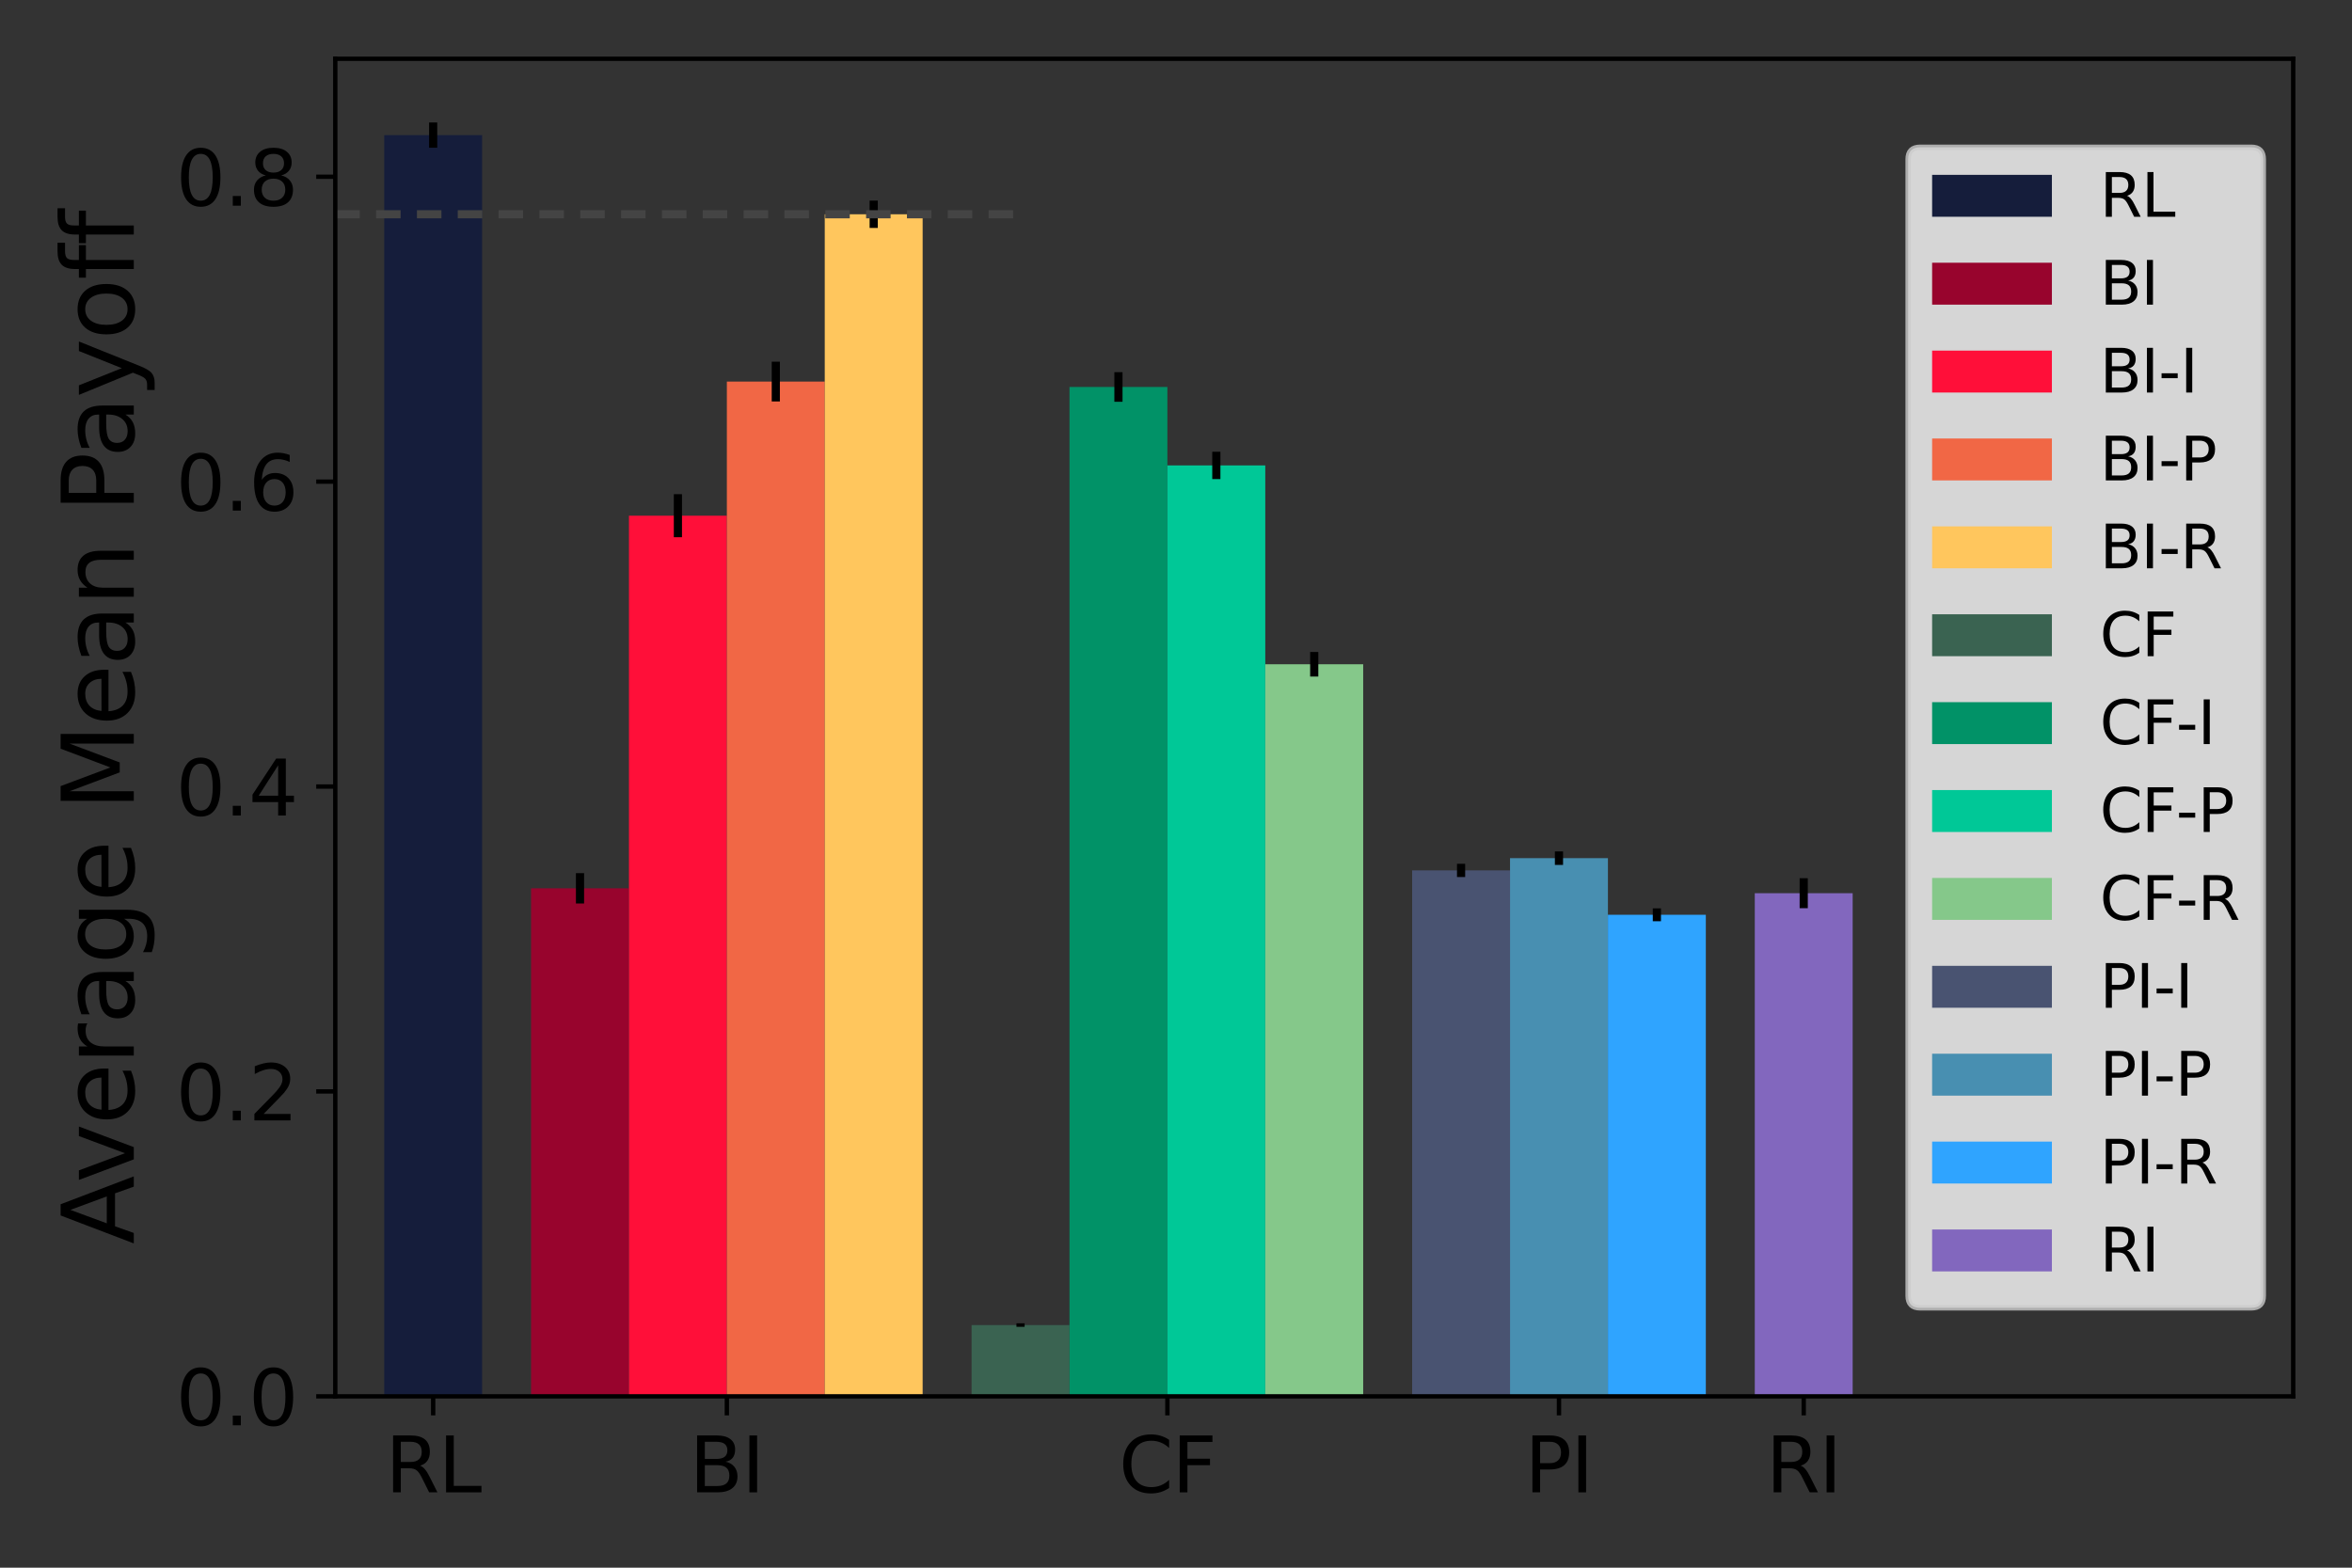 <?xml version="1.0" encoding="utf-8" standalone="no"?>
<!DOCTYPE svg PUBLIC "-//W3C//DTD SVG 1.1//EN"
  "http://www.w3.org/Graphics/SVG/1.1/DTD/svg11.dtd">
<svg height="288pt" version="1.1" viewBox="0 0 432 288" width="432pt" xmlns="http://www.w3.org/2000/svg" xmlns:xlink="http://www.w3.org/1999/xlink">
 <rect x="0" y="0" width="432" height="288" fill="#333333" stroke="none"/>
 <defs>
  <style type="text/css">*{stroke-linecap:butt;stroke-linejoin:round;}</style>
 </defs>
 <g id="figure_1">
  <g id="patch_1">
   <path d="M 0 288 
L 432 288 
L 432 0 
L 0 0 
z
" style="fill:none;"/>
  </g>
  <g id="axes_1">
   <g id="patch_2">
    <path d="M 61.58 256.52 
L 421.2 256.52 
L 421.2 10.8 
L 61.58 10.8 
z
" style="fill:none;"/>
   </g>
   <g id="patch_3">
    <path clip-path="url(#p20db86a3c1)" d="M 70.57 256.52 
L 88.552 256.52 
L 88.552 24.822 
L 70.57 24.822 
z
" style="fill:#151d3b;"/>
   </g>
   <g id="patch_4">
    <path clip-path="url(#p20db86a3c1)" d="M 97.542 256.52 
L 115.523 256.52 
L 115.523 163.193 
L 97.542 163.193 
z
" style="fill:#98042d;"/>
   </g>
   <g id="patch_5">
    <path clip-path="url(#p20db86a3c1)" d="M 115.523 256.52 
L 133.504 256.52 
L 133.504 94.743 
L 115.523 94.743 
z
" style="fill:#ff0f39;"/>
   </g>
   <g id="patch_6">
    <path clip-path="url(#p20db86a3c1)" d="M 133.504 256.52 
L 151.485 256.52 
L 151.485 70.103 
L 133.504 70.103 
z
" style="fill:#f16745;"/>
   </g>
   <g id="patch_7">
    <path clip-path="url(#p20db86a3c1)" d="M 151.485 256.52 
L 169.466 256.52 
L 169.466 39.364 
L 151.485 39.364 
z
" style="fill:#ffc65d;"/>
   </g>
   <g id="patch_8">
    <path clip-path="url(#p20db86a3c1)" d="M 178.457 256.52 
L 196.438 256.52 
L 196.438 243.425 
L 178.457 243.425 
z
" style="fill:#3a6351;"/>
   </g>
   <g id="patch_9">
    <path clip-path="url(#p20db86a3c1)" d="M 196.438 256.52 
L 214.418 256.52 
L 214.418 71.088 
L 196.438 71.088 
z
" style="fill:#019267;"/>
   </g>
   <g id="patch_10">
    <path clip-path="url(#p20db86a3c1)" d="M 214.418 256.52 
L 232.399 256.52 
L 232.399 85.5 
L 214.418 85.5 
z
" style="fill:#00c897;"/>
   </g>
   <g id="patch_11">
    <path clip-path="url(#p20db86a3c1)" d="M 232.399 256.52 
L 250.381 256.52 
L 250.381 122.027 
L 232.399 122.027 
z
" style="fill:#85c88a;"/>
   </g>
   <g id="patch_12">
    <path clip-path="url(#p20db86a3c1)" d="M 259.371 256.52 
L 277.352 256.52 
L 277.352 159.9 
L 259.371 159.9 
z
" style="fill:#495371;"/>
   </g>
   <g id="patch_13">
    <path clip-path="url(#p20db86a3c1)" d="M 277.352 256.52 
L 295.333 256.52 
L 295.333 157.656 
L 277.352 157.656 
z
" style="fill:#488fb1;"/>
   </g>
   <g id="patch_14">
    <path clip-path="url(#p20db86a3c1)" d="M 295.333 256.52 
L 313.314 256.52 
L 313.314 168.059 
L 295.333 168.059 
z
" style="fill:#2fa4ff;"/>
   </g>
   <g id="patch_15">
    <path clip-path="url(#p20db86a3c1)" d="M 322.305 256.52 
L 340.286 256.52 
L 340.286 164.092 
L 322.305 164.092 
z
" style="fill:#8267be;"/>
   </g>
   <g id="matplotlib.axis_1">
    <g id="xtick_1">
     <g id="line2d_1">
      <defs>
       <path d="M 0 0 
L 0 3.5 
" id="m64e8d3dbd2" style="stroke:#000000;stroke-width:0.8;"/>
      </defs>
      <g>
       <use style="stroke:#000000;stroke-width:0.8;" x="79.561" xlink:href="#m64e8d3dbd2" y="256.52"/>
      </g>
     </g>
     <g id="text_1">
      <!-- RL -->
      <g transform="translate(70.797 274.158)scale(0.14 -0.14)">
       <defs>
        <path d="M 2841 2188 
Q 3044 2119 3236 1894 
Q 3428 1669 3622 1275 
L 4263 0 
L 3584 0 
L 2988 1197 
Q 2756 1666 2539 1819 
Q 2322 1972 1947 1972 
L 1259 1972 
L 1259 0 
L 628 0 
L 628 4666 
L 2053 4666 
Q 2853 4666 3247 4331 
Q 3641 3997 3641 3322 
Q 3641 2881 3436 2590 
Q 3231 2300 2841 2188 
z
M 1259 4147 
L 1259 2491 
L 2053 2491 
Q 2509 2491 2742 2702 
Q 2975 2913 2975 3322 
Q 2975 3731 2742 3939 
Q 2509 4147 2053 4147 
L 1259 4147 
z
" id="DejaVuSans-52" transform="scale(0.016)"/>
        <path d="M 628 4666 
L 1259 4666 
L 1259 531 
L 3531 531 
L 3531 0 
L 628 0 
L 628 4666 
z
" id="DejaVuSans-4c" transform="scale(0.016)"/>
       </defs>
       <use xlink:href="#DejaVuSans-52"/>
       <use x="69.482" xlink:href="#DejaVuSans-4c"/>
      </g>
     </g>
    </g>
    <g id="xtick_2">
     <g id="line2d_2">
      <g>
       <use style="stroke:#000000;stroke-width:0.8;" x="133.504" xlink:href="#m64e8d3dbd2" y="256.52"/>
      </g>
     </g>
     <g id="text_2">
      <!-- BI -->
      <g transform="translate(126.636 274.158)scale(0.14 -0.14)">
       <defs>
        <path d="M 1259 2228 
L 1259 519 
L 2272 519 
Q 2781 519 3026 730 
Q 3272 941 3272 1375 
Q 3272 1813 3026 2020 
Q 2781 2228 2272 2228 
L 1259 2228 
z
M 1259 4147 
L 1259 2741 
L 2194 2741 
Q 2656 2741 2882 2914 
Q 3109 3088 3109 3444 
Q 3109 3797 2882 3972 
Q 2656 4147 2194 4147 
L 1259 4147 
z
M 628 4666 
L 2241 4666 
Q 2963 4666 3353 4366 
Q 3744 4066 3744 3513 
Q 3744 3084 3544 2831 
Q 3344 2578 2956 2516 
Q 3422 2416 3680 2098 
Q 3938 1781 3938 1306 
Q 3938 681 3513 340 
Q 3088 0 2303 0 
L 628 0 
L 628 4666 
z
" id="DejaVuSans-42" transform="scale(0.016)"/>
        <path d="M 628 4666 
L 1259 4666 
L 1259 0 
L 628 0 
L 628 4666 
z
" id="DejaVuSans-49" transform="scale(0.016)"/>
       </defs>
       <use xlink:href="#DejaVuSans-42"/>
       <use x="68.604" xlink:href="#DejaVuSans-49"/>
      </g>
     </g>
    </g>
    <g id="xtick_3">
     <g id="line2d_3">
      <g>
       <use style="stroke:#000000;stroke-width:0.8;" x="214.418" xlink:href="#m64e8d3dbd2" y="256.52"/>
      </g>
     </g>
     <g id="text_3">
      <!-- CF -->
      <g transform="translate(205.504 274.158)scale(0.14 -0.14)">
       <defs>
        <path d="M 4122 4306 
L 4122 3641 
Q 3803 3938 3442 4084 
Q 3081 4231 2675 4231 
Q 1875 4231 1450 3742 
Q 1025 3253 1025 2328 
Q 1025 1406 1450 917 
Q 1875 428 2675 428 
Q 3081 428 3442 575 
Q 3803 722 4122 1019 
L 4122 359 
Q 3791 134 3420 21 
Q 3050 -91 2638 -91 
Q 1578 -91 968 557 
Q 359 1206 359 2328 
Q 359 3453 968 4101 
Q 1578 4750 2638 4750 
Q 3056 4750 3426 4639 
Q 3797 4528 4122 4306 
z
" id="DejaVuSans-43" transform="scale(0.016)"/>
        <path d="M 628 4666 
L 3309 4666 
L 3309 4134 
L 1259 4134 
L 1259 2759 
L 3109 2759 
L 3109 2228 
L 1259 2228 
L 1259 0 
L 628 0 
L 628 4666 
z
" id="DejaVuSans-46" transform="scale(0.016)"/>
       </defs>
       <use xlink:href="#DejaVuSans-43"/>
       <use x="69.824" xlink:href="#DejaVuSans-46"/>
      </g>
     </g>
    </g>
    <g id="xtick_4">
     <g id="line2d_4">
      <g>
       <use style="stroke:#000000;stroke-width:0.8;" x="286.342" xlink:href="#m64e8d3dbd2" y="256.52"/>
      </g>
     </g>
     <g id="text_4">
      <!-- PI -->
      <g transform="translate(280.057 274.158)scale(0.14 -0.14)">
       <defs>
        <path d="M 1259 4147 
L 1259 2394 
L 2053 2394 
Q 2494 2394 2734 2622 
Q 2975 2850 2975 3272 
Q 2975 3691 2734 3919 
Q 2494 4147 2053 4147 
L 1259 4147 
z
M 628 4666 
L 2053 4666 
Q 2838 4666 3239 4311 
Q 3641 3956 3641 3272 
Q 3641 2581 3239 2228 
Q 2838 1875 2053 1875 
L 1259 1875 
L 1259 0 
L 628 0 
L 628 4666 
z
" id="DejaVuSans-50" transform="scale(0.016)"/>
       </defs>
       <use xlink:href="#DejaVuSans-50"/>
       <use x="60.303" xlink:href="#DejaVuSans-49"/>
      </g>
     </g>
    </g>
    <g id="xtick_5">
     <g id="line2d_5">
      <g>
       <use style="stroke:#000000;stroke-width:0.8;" x="331.295" xlink:href="#m64e8d3dbd2" y="256.52"/>
      </g>
     </g>
     <g id="text_5">
      <!-- RI -->
      <g transform="translate(324.366 274.158)scale(0.14 -0.14)">
       <use xlink:href="#DejaVuSans-52"/>
       <use x="69.482" xlink:href="#DejaVuSans-49"/>
      </g>
     </g>
    </g>
   </g>
   <g id="matplotlib.axis_2">
    <g id="ytick_1">
     <g id="line2d_6">
      <defs>
       <path d="M 0 0 
L -3.5 0 
" id="m8e0c37bb3b" style="stroke:#000000;stroke-width:0.8;"/>
      </defs>
      <g>
       <use style="stroke:#000000;stroke-width:0.8;" x="61.58" xlink:href="#m8e0c37bb3b" y="256.52"/>
      </g>
     </g>
     <g id="text_6">
      <!-- 0.0 -->
      <g transform="translate(32.316 261.839)scale(0.14 -0.14)">
       <defs>
        <path d="M 2034 4250 
Q 1547 4250 1301 3770 
Q 1056 3291 1056 2328 
Q 1056 1369 1301 889 
Q 1547 409 2034 409 
Q 2525 409 2770 889 
Q 3016 1369 3016 2328 
Q 3016 3291 2770 3770 
Q 2525 4250 2034 4250 
z
M 2034 4750 
Q 2819 4750 3233 4129 
Q 3647 3509 3647 2328 
Q 3647 1150 3233 529 
Q 2819 -91 2034 -91 
Q 1250 -91 836 529 
Q 422 1150 422 2328 
Q 422 3509 836 4129 
Q 1250 4750 2034 4750 
z
" id="DejaVuSans-30" transform="scale(0.016)"/>
        <path d="M 684 794 
L 1344 794 
L 1344 0 
L 684 0 
L 684 794 
z
" id="DejaVuSans-2e" transform="scale(0.016)"/>
       </defs>
       <use xlink:href="#DejaVuSans-30"/>
       <use x="63.623" xlink:href="#DejaVuSans-2e"/>
       <use x="95.41" xlink:href="#DejaVuSans-30"/>
      </g>
     </g>
    </g>
    <g id="ytick_2">
     <g id="line2d_7">
      <g>
       <use style="stroke:#000000;stroke-width:0.8;" x="61.58" xlink:href="#m8e0c37bb3b" y="200.507"/>
      </g>
     </g>
     <g id="text_7">
      <!-- 0.2 -->
      <g transform="translate(32.316 205.826)scale(0.14 -0.14)">
       <defs>
        <path d="M 1228 531 
L 3431 531 
L 3431 0 
L 469 0 
L 469 531 
Q 828 903 1448 1529 
Q 2069 2156 2228 2338 
Q 2531 2678 2651 2914 
Q 2772 3150 2772 3378 
Q 2772 3750 2511 3984 
Q 2250 4219 1831 4219 
Q 1534 4219 1204 4116 
Q 875 4013 500 3803 
L 500 4441 
Q 881 4594 1212 4672 
Q 1544 4750 1819 4750 
Q 2544 4750 2975 4387 
Q 3406 4025 3406 3419 
Q 3406 3131 3298 2873 
Q 3191 2616 2906 2266 
Q 2828 2175 2409 1742 
Q 1991 1309 1228 531 
z
" id="DejaVuSans-32" transform="scale(0.016)"/>
       </defs>
       <use xlink:href="#DejaVuSans-30"/>
       <use x="63.623" xlink:href="#DejaVuSans-2e"/>
       <use x="95.41" xlink:href="#DejaVuSans-32"/>
      </g>
     </g>
    </g>
    <g id="ytick_3">
     <g id="line2d_8">
      <g>
       <use style="stroke:#000000;stroke-width:0.8;" x="61.58" xlink:href="#m8e0c37bb3b" y="144.494"/>
      </g>
     </g>
     <g id="text_8">
      <!-- 0.4 -->
      <g transform="translate(32.316 149.813)scale(0.14 -0.14)">
       <defs>
        <path d="M 2419 4116 
L 825 1625 
L 2419 1625 
L 2419 4116 
z
M 2253 4666 
L 3047 4666 
L 3047 1625 
L 3713 1625 
L 3713 1100 
L 3047 1100 
L 3047 0 
L 2419 0 
L 2419 1100 
L 313 1100 
L 313 1709 
L 2253 4666 
z
" id="DejaVuSans-34" transform="scale(0.016)"/>
       </defs>
       <use xlink:href="#DejaVuSans-30"/>
       <use x="63.623" xlink:href="#DejaVuSans-2e"/>
       <use x="95.41" xlink:href="#DejaVuSans-34"/>
      </g>
     </g>
    </g>
    <g id="ytick_4">
     <g id="line2d_9">
      <g>
       <use style="stroke:#000000;stroke-width:0.8;" x="61.58" xlink:href="#m8e0c37bb3b" y="88.481"/>
      </g>
     </g>
     <g id="text_9">
      <!-- 0.6 -->
      <g transform="translate(32.316 93.8)scale(0.14 -0.14)">
       <defs>
        <path d="M 2113 2584 
Q 1688 2584 1439 2293 
Q 1191 2003 1191 1497 
Q 1191 994 1439 701 
Q 1688 409 2113 409 
Q 2538 409 2786 701 
Q 3034 994 3034 1497 
Q 3034 2003 2786 2293 
Q 2538 2584 2113 2584 
z
M 3366 4563 
L 3366 3988 
Q 3128 4100 2886 4159 
Q 2644 4219 2406 4219 
Q 1781 4219 1451 3797 
Q 1122 3375 1075 2522 
Q 1259 2794 1537 2939 
Q 1816 3084 2150 3084 
Q 2853 3084 3261 2657 
Q 3669 2231 3669 1497 
Q 3669 778 3244 343 
Q 2819 -91 2113 -91 
Q 1303 -91 875 529 
Q 447 1150 447 2328 
Q 447 3434 972 4092 
Q 1497 4750 2381 4750 
Q 2619 4750 2861 4703 
Q 3103 4656 3366 4563 
z
" id="DejaVuSans-36" transform="scale(0.016)"/>
       </defs>
       <use xlink:href="#DejaVuSans-30"/>
       <use x="63.623" xlink:href="#DejaVuSans-2e"/>
       <use x="95.41" xlink:href="#DejaVuSans-36"/>
      </g>
     </g>
    </g>
    <g id="ytick_5">
     <g id="line2d_10">
      <g>
       <use style="stroke:#000000;stroke-width:0.8;" x="61.58" xlink:href="#m8e0c37bb3b" y="32.468"/>
      </g>
     </g>
     <g id="text_10">
      <!-- 0.8 -->
      <g transform="translate(32.316 37.787)scale(0.14 -0.14)">
       <defs>
        <path d="M 2034 2216 
Q 1584 2216 1326 1975 
Q 1069 1734 1069 1313 
Q 1069 891 1326 650 
Q 1584 409 2034 409 
Q 2484 409 2743 651 
Q 3003 894 3003 1313 
Q 3003 1734 2745 1975 
Q 2488 2216 2034 2216 
z
M 1403 2484 
Q 997 2584 770 2862 
Q 544 3141 544 3541 
Q 544 4100 942 4425 
Q 1341 4750 2034 4750 
Q 2731 4750 3128 4425 
Q 3525 4100 3525 3541 
Q 3525 3141 3298 2862 
Q 3072 2584 2669 2484 
Q 3125 2378 3379 2068 
Q 3634 1759 3634 1313 
Q 3634 634 3220 271 
Q 2806 -91 2034 -91 
Q 1263 -91 848 271 
Q 434 634 434 1313 
Q 434 1759 690 2068 
Q 947 2378 1403 2484 
z
M 1172 3481 
Q 1172 3119 1398 2916 
Q 1625 2713 2034 2713 
Q 2441 2713 2670 2916 
Q 2900 3119 2900 3481 
Q 2900 3844 2670 4047 
Q 2441 4250 2034 4250 
Q 1625 4250 1398 4047 
Q 1172 3844 1172 3481 
z
" id="DejaVuSans-38" transform="scale(0.016)"/>
       </defs>
       <use xlink:href="#DejaVuSans-30"/>
       <use x="63.623" xlink:href="#DejaVuSans-2e"/>
       <use x="95.41" xlink:href="#DejaVuSans-38"/>
      </g>
     </g>
    </g>
    <g id="text_11">
     <!-- Average Mean Payoff -->
     <g transform="translate(24.572 228.569)rotate(-90)scale(0.18 -0.18)">
      <defs>
       <path d="M 2188 4044 
L 1331 1722 
L 3047 1722 
L 2188 4044 
z
M 1831 4666 
L 2547 4666 
L 4325 0 
L 3669 0 
L 3244 1197 
L 1141 1197 
L 716 0 
L 50 0 
L 1831 4666 
z
" id="DejaVuSans-41" transform="scale(0.016)"/>
       <path d="M 191 3500 
L 800 3500 
L 1894 563 
L 2988 3500 
L 3597 3500 
L 2284 0 
L 1503 0 
L 191 3500 
z
" id="DejaVuSans-76" transform="scale(0.016)"/>
       <path d="M 3597 1894 
L 3597 1613 
L 953 1613 
Q 991 1019 1311 708 
Q 1631 397 2203 397 
Q 2534 397 2845 478 
Q 3156 559 3463 722 
L 3463 178 
Q 3153 47 2828 -22 
Q 2503 -91 2169 -91 
Q 1331 -91 842 396 
Q 353 884 353 1716 
Q 353 2575 817 3079 
Q 1281 3584 2069 3584 
Q 2775 3584 3186 3129 
Q 3597 2675 3597 1894 
z
M 3022 2063 
Q 3016 2534 2758 2815 
Q 2500 3097 2075 3097 
Q 1594 3097 1305 2825 
Q 1016 2553 972 2059 
L 3022 2063 
z
" id="DejaVuSans-65" transform="scale(0.016)"/>
       <path d="M 2631 2963 
Q 2534 3019 2420 3045 
Q 2306 3072 2169 3072 
Q 1681 3072 1420 2755 
Q 1159 2438 1159 1844 
L 1159 0 
L 581 0 
L 581 3500 
L 1159 3500 
L 1159 2956 
Q 1341 3275 1631 3429 
Q 1922 3584 2338 3584 
Q 2397 3584 2469 3576 
Q 2541 3569 2628 3553 
L 2631 2963 
z
" id="DejaVuSans-72" transform="scale(0.016)"/>
       <path d="M 2194 1759 
Q 1497 1759 1228 1600 
Q 959 1441 959 1056 
Q 959 750 1161 570 
Q 1363 391 1709 391 
Q 2188 391 2477 730 
Q 2766 1069 2766 1631 
L 2766 1759 
L 2194 1759 
z
M 3341 1997 
L 3341 0 
L 2766 0 
L 2766 531 
Q 2569 213 2275 61 
Q 1981 -91 1556 -91 
Q 1019 -91 701 211 
Q 384 513 384 1019 
Q 384 1609 779 1909 
Q 1175 2209 1959 2209 
L 2766 2209 
L 2766 2266 
Q 2766 2663 2505 2880 
Q 2244 3097 1772 3097 
Q 1472 3097 1187 3025 
Q 903 2953 641 2809 
L 641 3341 
Q 956 3463 1253 3523 
Q 1550 3584 1831 3584 
Q 2591 3584 2966 3190 
Q 3341 2797 3341 1997 
z
" id="DejaVuSans-61" transform="scale(0.016)"/>
       <path d="M 2906 1791 
Q 2906 2416 2648 2759 
Q 2391 3103 1925 3103 
Q 1463 3103 1205 2759 
Q 947 2416 947 1791 
Q 947 1169 1205 825 
Q 1463 481 1925 481 
Q 2391 481 2648 825 
Q 2906 1169 2906 1791 
z
M 3481 434 
Q 3481 -459 3084 -895 
Q 2688 -1331 1869 -1331 
Q 1566 -1331 1297 -1286 
Q 1028 -1241 775 -1147 
L 775 -588 
Q 1028 -725 1275 -790 
Q 1522 -856 1778 -856 
Q 2344 -856 2625 -561 
Q 2906 -266 2906 331 
L 2906 616 
Q 2728 306 2450 153 
Q 2172 0 1784 0 
Q 1141 0 747 490 
Q 353 981 353 1791 
Q 353 2603 747 3093 
Q 1141 3584 1784 3584 
Q 2172 3584 2450 3431 
Q 2728 3278 2906 2969 
L 2906 3500 
L 3481 3500 
L 3481 434 
z
" id="DejaVuSans-67" transform="scale(0.016)"/>
       <path id="DejaVuSans-20" transform="scale(0.016)"/>
       <path d="M 628 4666 
L 1569 4666 
L 2759 1491 
L 3956 4666 
L 4897 4666 
L 4897 0 
L 4281 0 
L 4281 4097 
L 3078 897 
L 2444 897 
L 1241 4097 
L 1241 0 
L 628 0 
L 628 4666 
z
" id="DejaVuSans-4d" transform="scale(0.016)"/>
       <path d="M 3513 2113 
L 3513 0 
L 2938 0 
L 2938 2094 
Q 2938 2591 2744 2837 
Q 2550 3084 2163 3084 
Q 1697 3084 1428 2787 
Q 1159 2491 1159 1978 
L 1159 0 
L 581 0 
L 581 3500 
L 1159 3500 
L 1159 2956 
Q 1366 3272 1645 3428 
Q 1925 3584 2291 3584 
Q 2894 3584 3203 3211 
Q 3513 2838 3513 2113 
z
" id="DejaVuSans-6e" transform="scale(0.016)"/>
       <path d="M 2059 -325 
Q 1816 -950 1584 -1140 
Q 1353 -1331 966 -1331 
L 506 -1331 
L 506 -850 
L 844 -850 
Q 1081 -850 1212 -737 
Q 1344 -625 1503 -206 
L 1606 56 
L 191 3500 
L 800 3500 
L 1894 763 
L 2988 3500 
L 3597 3500 
L 2059 -325 
z
" id="DejaVuSans-79" transform="scale(0.016)"/>
       <path d="M 1959 3097 
Q 1497 3097 1228 2736 
Q 959 2375 959 1747 
Q 959 1119 1226 758 
Q 1494 397 1959 397 
Q 2419 397 2687 759 
Q 2956 1122 2956 1747 
Q 2956 2369 2687 2733 
Q 2419 3097 1959 3097 
z
M 1959 3584 
Q 2709 3584 3137 3096 
Q 3566 2609 3566 1747 
Q 3566 888 3137 398 
Q 2709 -91 1959 -91 
Q 1206 -91 779 398 
Q 353 888 353 1747 
Q 353 2609 779 3096 
Q 1206 3584 1959 3584 
z
" id="DejaVuSans-6f" transform="scale(0.016)"/>
       <path d="M 2375 4863 
L 2375 4384 
L 1825 4384 
Q 1516 4384 1395 4259 
Q 1275 4134 1275 3809 
L 1275 3500 
L 2222 3500 
L 2222 3053 
L 1275 3053 
L 1275 0 
L 697 0 
L 697 3053 
L 147 3053 
L 147 3500 
L 697 3500 
L 697 3744 
Q 697 4328 969 4595 
Q 1241 4863 1831 4863 
L 2375 4863 
z
" id="DejaVuSans-66" transform="scale(0.016)"/>
      </defs>
      <use xlink:href="#DejaVuSans-41"/>
      <use x="62.533" xlink:href="#DejaVuSans-76"/>
      <use x="121.713" xlink:href="#DejaVuSans-65"/>
      <use x="183.236" xlink:href="#DejaVuSans-72"/>
      <use x="224.35" xlink:href="#DejaVuSans-61"/>
      <use x="285.629" xlink:href="#DejaVuSans-67"/>
      <use x="349.105" xlink:href="#DejaVuSans-65"/>
      <use x="410.629" xlink:href="#DejaVuSans-20"/>
      <use x="442.416" xlink:href="#DejaVuSans-4d"/>
      <use x="528.695" xlink:href="#DejaVuSans-65"/>
      <use x="590.219" xlink:href="#DejaVuSans-61"/>
      <use x="651.498" xlink:href="#DejaVuSans-6e"/>
      <use x="714.877" xlink:href="#DejaVuSans-20"/>
      <use x="746.664" xlink:href="#DejaVuSans-50"/>
      <use x="802.467" xlink:href="#DejaVuSans-61"/>
      <use x="863.746" xlink:href="#DejaVuSans-79"/>
      <use x="922.926" xlink:href="#DejaVuSans-6f"/>
      <use x="984.107" xlink:href="#DejaVuSans-66"/>
      <use x="1019.312" xlink:href="#DejaVuSans-66"/>
     </g>
    </g>
   </g>
   <g id="LineCollection_1">
    <path clip-path="url(#p20db86a3c1)" d="M 79.561 27.144 
L 79.561 22.501 
" style="fill:none;stroke:#000000;stroke-width:1.5;"/>
   </g>
   <g id="LineCollection_2">
    <path clip-path="url(#p20db86a3c1)" d="M 106.532 165.986 
L 106.532 160.399 
" style="fill:none;stroke:#000000;stroke-width:1.5;"/>
   </g>
   <g id="LineCollection_3">
    <path clip-path="url(#p20db86a3c1)" d="M 124.513 98.691 
L 124.513 90.794 
" style="fill:none;stroke:#000000;stroke-width:1.5;"/>
   </g>
   <g id="LineCollection_4">
    <path clip-path="url(#p20db86a3c1)" d="M 142.494 73.755 
L 142.494 66.451 
" style="fill:none;stroke:#000000;stroke-width:1.5;"/>
   </g>
   <g id="LineCollection_5">
    <path clip-path="url(#p20db86a3c1)" d="M 160.476 41.877 
L 160.476 36.852 
" style="fill:none;stroke:#000000;stroke-width:1.5;"/>
   </g>
   <g id="LineCollection_6">
    <path clip-path="url(#p20db86a3c1)" d="M 187.447 243.747 
L 187.447 243.103 
" style="fill:none;stroke:#000000;stroke-width:1.5;"/>
   </g>
   <g id="LineCollection_7">
    <path clip-path="url(#p20db86a3c1)" d="M 205.428 73.804 
L 205.428 68.371 
" style="fill:none;stroke:#000000;stroke-width:1.5;"/>
   </g>
   <g id="LineCollection_8">
    <path clip-path="url(#p20db86a3c1)" d="M 223.409 88.012 
L 223.409 82.988 
" style="fill:none;stroke:#000000;stroke-width:1.5;"/>
   </g>
   <g id="LineCollection_9">
    <path clip-path="url(#p20db86a3c1)" d="M 241.39 124.286 
L 241.39 119.768 
" style="fill:none;stroke:#000000;stroke-width:1.5;"/>
   </g>
   <g id="LineCollection_10">
    <path clip-path="url(#p20db86a3c1)" d="M 268.361 161.118 
L 268.361 158.683 
" style="fill:none;stroke:#000000;stroke-width:1.5;"/>
   </g>
   <g id="LineCollection_11">
    <path clip-path="url(#p20db86a3c1)" d="M 286.342 158.892 
L 286.342 156.42 
" style="fill:none;stroke:#000000;stroke-width:1.5;"/>
   </g>
   <g id="LineCollection_12">
    <path clip-path="url(#p20db86a3c1)" d="M 304.324 169.239 
L 304.324 166.879 
" style="fill:none;stroke:#000000;stroke-width:1.5;"/>
   </g>
   <g id="LineCollection_13">
    <path clip-path="url(#p20db86a3c1)" d="M 331.295 166.848 
L 331.295 161.335 
" style="fill:none;stroke:#000000;stroke-width:1.5;"/>
   </g>
   <g id="LineCollection_14">
    <path clip-path="url(#p20db86a3c1)" d="M 61.58 39.364 
L 187.447 39.364 
" style="fill:none;stroke:#444444;stroke-dasharray:4.5,3;stroke-dashoffset:0;stroke-width:1.5;"/>
   </g>
   <g id="patch_16">
    <path d="M 61.58 256.52 
L 61.58 10.8 
" style="fill:none;stroke:#000000;stroke-linecap:square;stroke-linejoin:miter;stroke-width:0.8;"/>
   </g>
   <g id="patch_17">
    <path d="M 421.2 256.52 
L 421.2 10.8 
" style="fill:none;stroke:#000000;stroke-linecap:square;stroke-linejoin:miter;stroke-width:0.8;"/>
   </g>
   <g id="patch_18">
    <path d="M 61.58 256.52 
L 421.2 256.52 
" style="fill:none;stroke:#000000;stroke-linecap:square;stroke-linejoin:miter;stroke-width:0.8;"/>
   </g>
   <g id="patch_19">
    <path d="M 61.58 10.8 
L 421.2 10.8 
" style="fill:none;stroke:#000000;stroke-linecap:square;stroke-linejoin:miter;stroke-width:0.8;"/>
   </g>
   <g id="legend_1">
    <g id="patch_20">
     <path d="M 352.68 240.259 
L 413.5 240.259 
Q 415.7 240.259 415.7 238.059 
L 415.7 29.261 
Q 415.7 27.061 413.5 27.061 
L 352.68 27.061 
Q 350.48 27.061 350.48 29.261 
L 350.48 238.059 
Q 350.48 240.259 352.68 240.259 
z
" style="fill:#ffffff;opacity:0.8;stroke:#cccccc;stroke-linejoin:miter;"/>
    </g>
    <g id="patch_21">
     <path d="M 354.88 39.82 
L 376.88 39.82 
L 376.88 32.12 
L 354.88 32.12 
z
" style="fill:#151d3b;"/>
    </g>
    <g id="text_12">
     <!-- RL -->
     <g transform="translate(385.68 39.82)scale(0.11 -0.11)">
      <use xlink:href="#DejaVuSans-52"/>
      <use x="69.482" xlink:href="#DejaVuSans-4c"/>
     </g>
    </g>
    <g id="patch_22">
     <path d="M 354.88 55.966 
L 376.88 55.966 
L 376.88 48.266 
L 354.88 48.266 
z
" style="fill:#98042d;"/>
    </g>
    <g id="text_13">
     <!-- BI -->
     <g transform="translate(385.68 55.966)scale(0.11 -0.11)">
      <use xlink:href="#DejaVuSans-42"/>
      <use x="68.604" xlink:href="#DejaVuSans-49"/>
     </g>
    </g>
    <g id="patch_23">
     <path d="M 354.88 72.112 
L 376.88 72.112 
L 376.88 64.412 
L 354.88 64.412 
z
" style="fill:#ff0f39;"/>
    </g>
    <g id="text_14">
     <!-- BI-I -->
     <g transform="translate(385.68 72.112)scale(0.11 -0.11)">
      <defs>
       <path d="M 313 2009 
L 1997 2009 
L 1997 1497 
L 313 1497 
L 313 2009 
z
" id="DejaVuSans-2d" transform="scale(0.016)"/>
      </defs>
      <use xlink:href="#DejaVuSans-42"/>
      <use x="68.604" xlink:href="#DejaVuSans-49"/>
      <use x="98.096" xlink:href="#DejaVuSans-2d"/>
      <use x="134.18" xlink:href="#DejaVuSans-49"/>
     </g>
    </g>
    <g id="patch_24">
     <path d="M 354.88 88.257 
L 376.88 88.257 
L 376.88 80.558 
L 354.88 80.558 
z
" style="fill:#f16745;"/>
    </g>
    <g id="text_15">
     <!-- BI-P -->
     <g transform="translate(385.68 88.257)scale(0.11 -0.11)">
      <use xlink:href="#DejaVuSans-42"/>
      <use x="68.604" xlink:href="#DejaVuSans-49"/>
      <use x="98.096" xlink:href="#DejaVuSans-2d"/>
      <use x="134.18" xlink:href="#DejaVuSans-50"/>
     </g>
    </g>
    <g id="patch_25">
     <path d="M 354.88 104.403 
L 376.88 104.403 
L 376.88 96.703 
L 354.88 96.703 
z
" style="fill:#ffc65d;"/>
    </g>
    <g id="text_16">
     <!-- BI-R -->
     <g transform="translate(385.68 104.403)scale(0.11 -0.11)">
      <use xlink:href="#DejaVuSans-42"/>
      <use x="68.604" xlink:href="#DejaVuSans-49"/>
      <use x="98.096" xlink:href="#DejaVuSans-2d"/>
      <use x="134.18" xlink:href="#DejaVuSans-52"/>
     </g>
    </g>
    <g id="patch_26">
     <path d="M 354.88 120.549 
L 376.88 120.549 
L 376.88 112.849 
L 354.88 112.849 
z
" style="fill:#3a6351;"/>
    </g>
    <g id="text_17">
     <!-- CF -->
     <g transform="translate(385.68 120.549)scale(0.11 -0.11)">
      <use xlink:href="#DejaVuSans-43"/>
      <use x="69.824" xlink:href="#DejaVuSans-46"/>
     </g>
    </g>
    <g id="patch_27">
     <path d="M 354.88 136.695 
L 376.88 136.695 
L 376.88 128.995 
L 354.88 128.995 
z
" style="fill:#019267;"/>
    </g>
    <g id="text_18">
     <!-- CF-I -->
     <g transform="translate(385.68 136.695)scale(0.11 -0.11)">
      <use xlink:href="#DejaVuSans-43"/>
      <use x="69.824" xlink:href="#DejaVuSans-46"/>
      <use x="127.344" xlink:href="#DejaVuSans-2d"/>
      <use x="163.428" xlink:href="#DejaVuSans-49"/>
     </g>
    </g>
    <g id="patch_28">
     <path d="M 354.88 152.841 
L 376.88 152.841 
L 376.88 145.141 
L 354.88 145.141 
z
" style="fill:#00c897;"/>
    </g>
    <g id="text_19">
     <!-- CF-P -->
     <g transform="translate(385.68 152.841)scale(0.11 -0.11)">
      <use xlink:href="#DejaVuSans-43"/>
      <use x="69.824" xlink:href="#DejaVuSans-46"/>
      <use x="127.344" xlink:href="#DejaVuSans-2d"/>
      <use x="163.428" xlink:href="#DejaVuSans-50"/>
     </g>
    </g>
    <g id="patch_29">
     <path d="M 354.88 168.987 
L 376.88 168.987 
L 376.88 161.287 
L 354.88 161.287 
z
" style="fill:#85c88a;"/>
    </g>
    <g id="text_20">
     <!-- CF-R -->
     <g transform="translate(385.68 168.987)scale(0.11 -0.11)">
      <use xlink:href="#DejaVuSans-43"/>
      <use x="69.824" xlink:href="#DejaVuSans-46"/>
      <use x="127.344" xlink:href="#DejaVuSans-2d"/>
      <use x="163.428" xlink:href="#DejaVuSans-52"/>
     </g>
    </g>
    <g id="patch_30">
     <path d="M 354.88 185.133 
L 376.88 185.133 
L 376.88 177.433 
L 354.88 177.433 
z
" style="fill:#495371;"/>
    </g>
    <g id="text_21">
     <!-- PI-I -->
     <g transform="translate(385.68 185.133)scale(0.11 -0.11)">
      <use xlink:href="#DejaVuSans-50"/>
      <use x="60.303" xlink:href="#DejaVuSans-49"/>
      <use x="89.795" xlink:href="#DejaVuSans-2d"/>
      <use x="125.879" xlink:href="#DejaVuSans-49"/>
     </g>
    </g>
    <g id="patch_31">
     <path d="M 354.88 201.279 
L 376.88 201.279 
L 376.88 193.579 
L 354.88 193.579 
z
" style="fill:#488fb1;"/>
    </g>
    <g id="text_22">
     <!-- PI-P -->
     <g transform="translate(385.68 201.279)scale(0.11 -0.11)">
      <use xlink:href="#DejaVuSans-50"/>
      <use x="60.303" xlink:href="#DejaVuSans-49"/>
      <use x="89.795" xlink:href="#DejaVuSans-2d"/>
      <use x="125.879" xlink:href="#DejaVuSans-50"/>
     </g>
    </g>
    <g id="patch_32">
     <path d="M 354.88 217.425 
L 376.88 217.425 
L 376.88 209.725 
L 354.88 209.725 
z
" style="fill:#2fa4ff;"/>
    </g>
    <g id="text_23">
     <!-- PI-R -->
     <g transform="translate(385.68 217.425)scale(0.11 -0.11)">
      <use xlink:href="#DejaVuSans-50"/>
      <use x="60.303" xlink:href="#DejaVuSans-49"/>
      <use x="89.795" xlink:href="#DejaVuSans-2d"/>
      <use x="125.879" xlink:href="#DejaVuSans-52"/>
     </g>
    </g>
    <g id="patch_33">
     <path d="M 354.88 233.571 
L 376.88 233.571 
L 376.88 225.871 
L 354.88 225.871 
z
" style="fill:#8267be;"/>
    </g>
    <g id="text_24">
     <!-- RI -->
     <g transform="translate(385.68 233.571)scale(0.11 -0.11)">
      <use xlink:href="#DejaVuSans-52"/>
      <use x="69.482" xlink:href="#DejaVuSans-49"/>
     </g>
    </g>
   </g>
  </g>
 </g>
 <defs>
  <clipPath id="p20db86a3c1">
   <rect height="245.72" width="359.62" x="61.58" y="10.8"/>
  </clipPath>
 </defs>
</svg>

